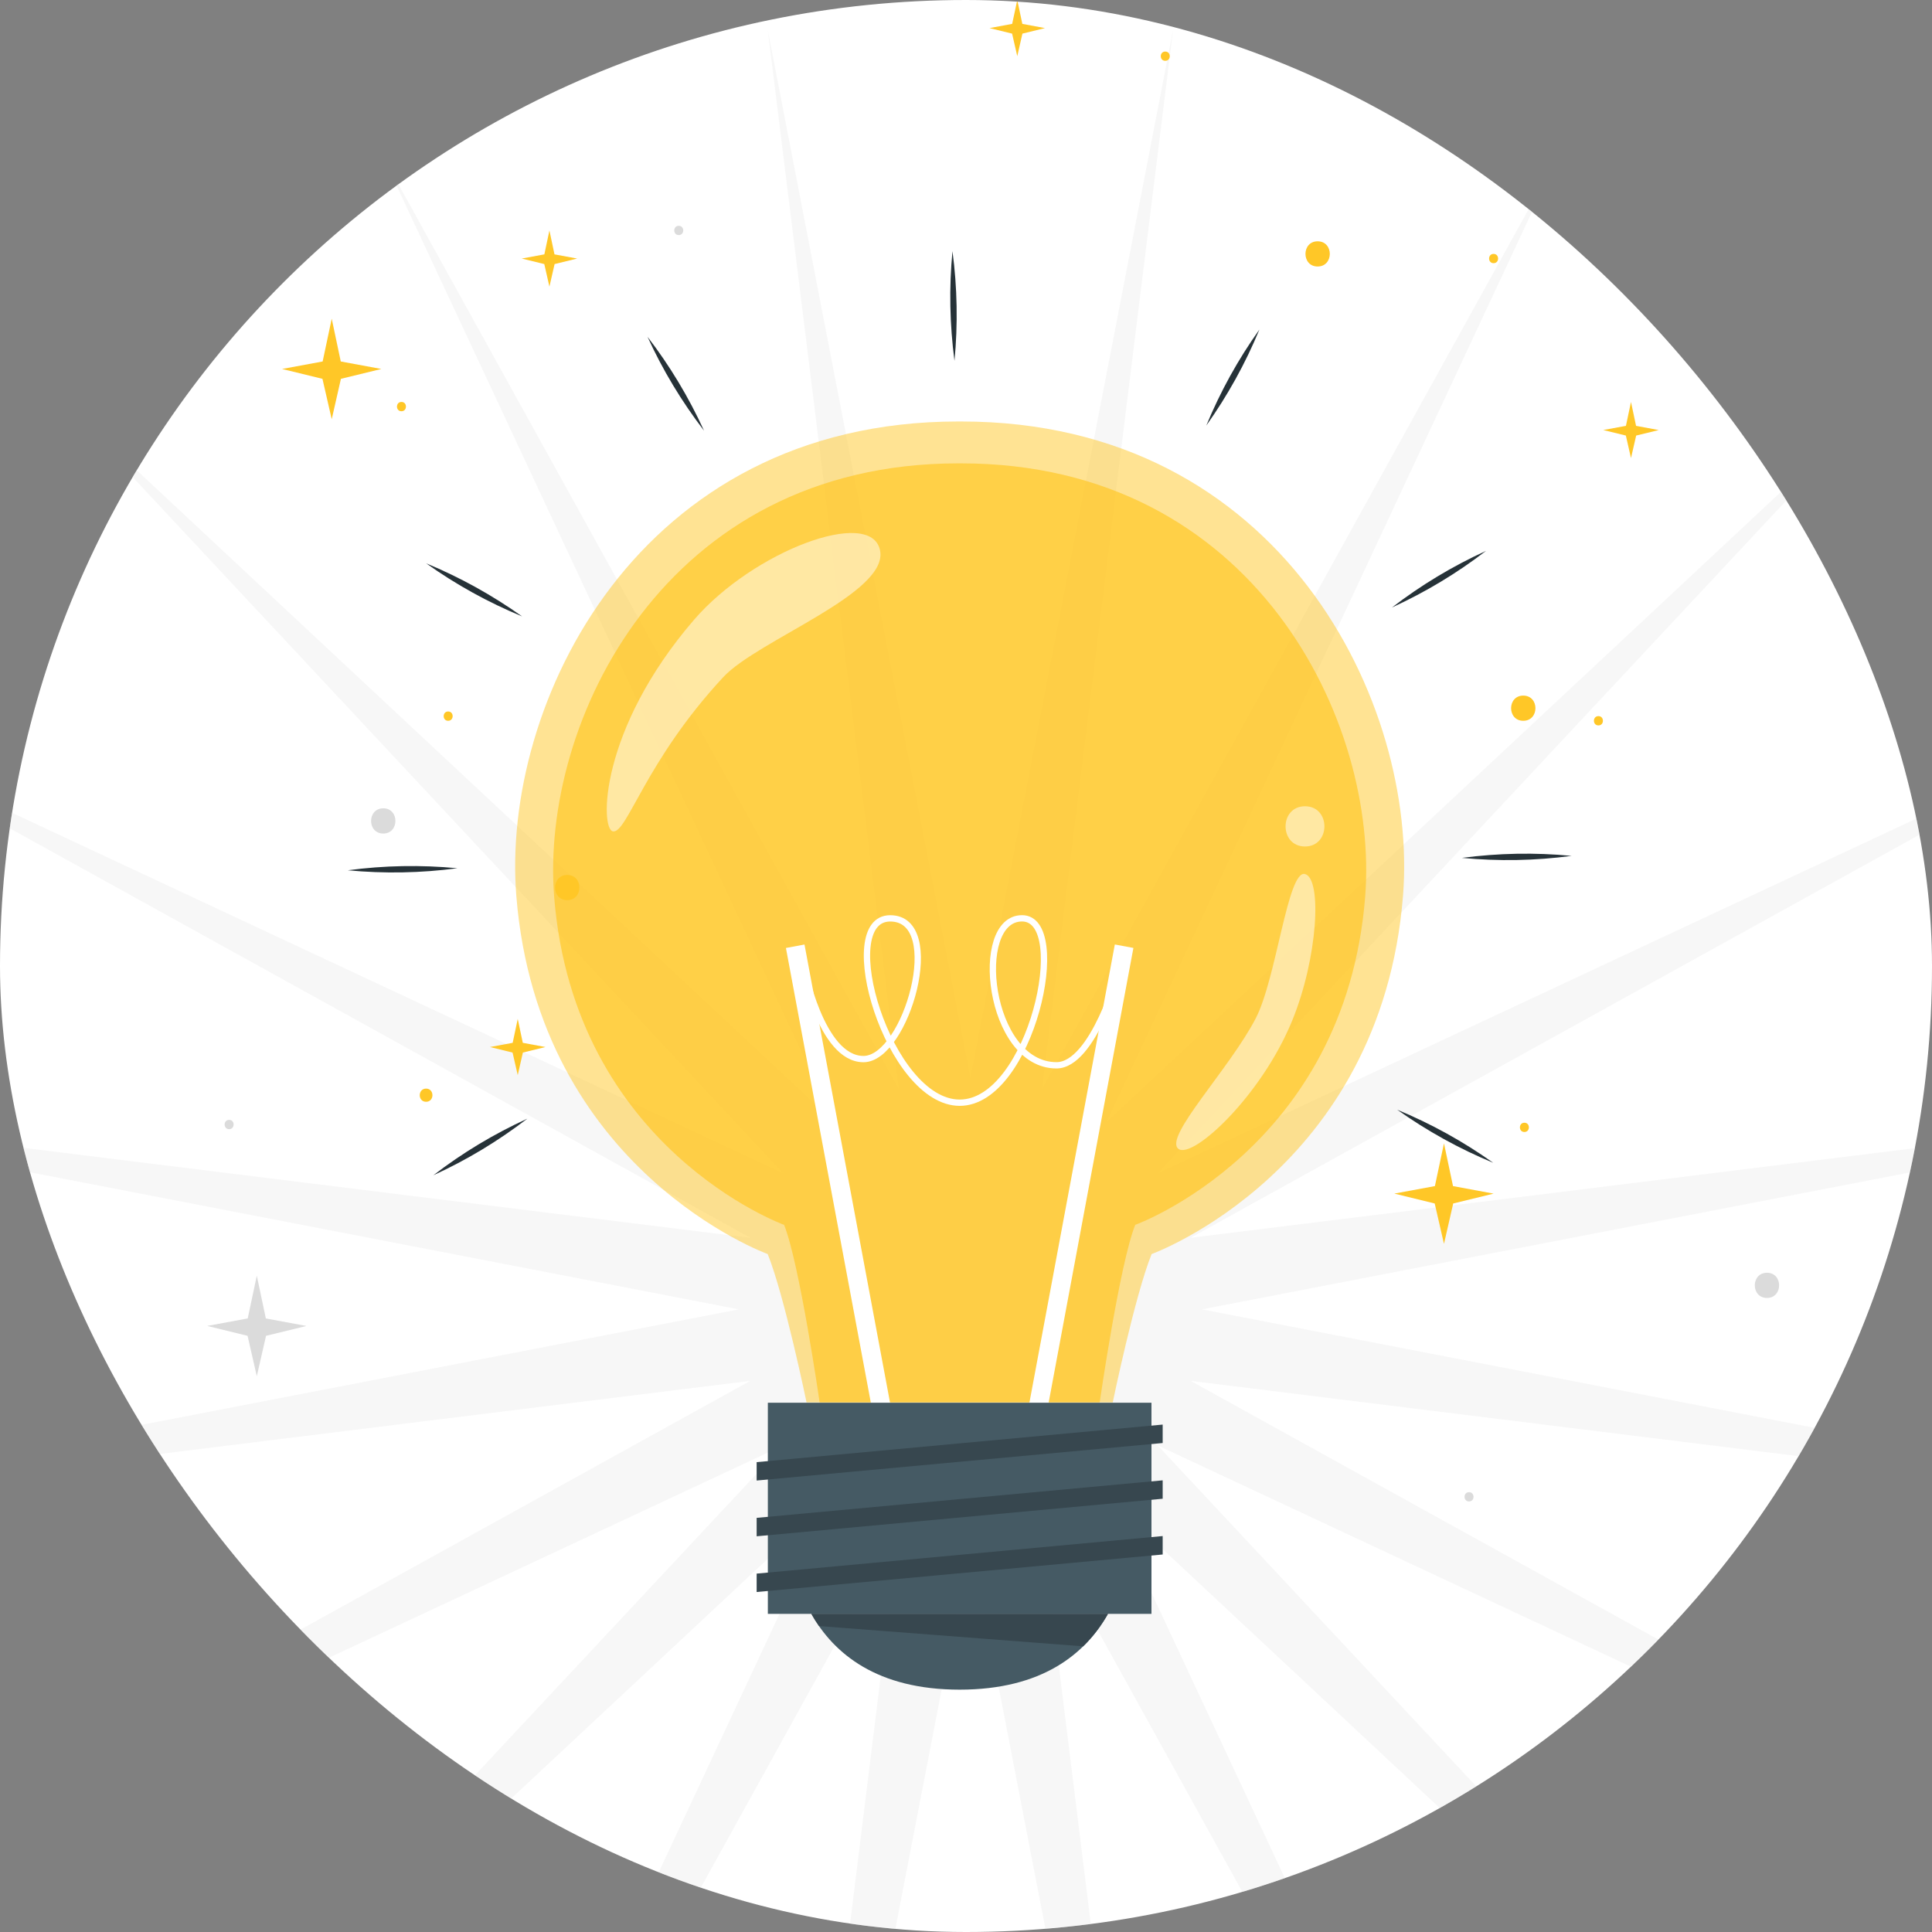 <svg width="50" height="50" viewBox="0 0 50 50" fill="none" xmlns="http://www.w3.org/2000/svg">
<rect x="0" y="0" width="50" height="50" fill="#808080" stroke="none"/>
<g clip-path="url(#clip0_2024_191)">
<rect width="50" height="50" rx="25" fill="white"/>
<path opacity="0.4" d="M25.114 27.894L30.359 0.772L26.966 28.187L40.335 4.013L28.636 29.038L48.821 10.179L29.962 30.364L54.987 18.665L30.813 32.034L58.228 28.641L31.106 33.886L58.228 39.131L30.813 35.737L54.987 49.107L29.962 37.408L48.821 57.593L28.636 38.733L40.335 63.759L26.966 39.584L30.359 67L25.114 39.877L19.869 67L23.263 39.584L9.893 63.759L21.592 38.733L1.407 57.593L20.267 37.408L-4.759 49.107L19.416 35.737L-8 39.131L19.122 33.886L-8 28.641L19.416 32.034L-4.759 18.665L20.267 30.364L1.407 10.179L21.592 29.038L9.893 4.013L23.263 28.187L19.869 0.772L25.114 27.894Z" fill="#EBEBEB"/>
<path d="M5.362 34.315L6.411 34.121L6.646 33.015L6.88 34.121L7.93 34.316L6.885 34.571L6.646 35.616L6.407 34.571L5.362 34.315Z" fill="#DBDBDB"/>
<path d="M17.566 6.084C17.721 6.084 17.721 5.844 17.566 5.844C17.411 5.844 17.411 6.084 17.566 6.084Z" fill="#DBDBDB"/>
<path d="M38.019 38.857C38.173 38.857 38.173 38.617 38.019 38.617C37.864 38.617 37.863 38.857 38.019 38.857Z" fill="#DBDBDB"/>
<path d="M5.93 29.223C6.084 29.223 6.085 28.982 5.93 28.982C5.775 28.982 5.775 29.223 5.93 29.223Z" fill="#DBDBDB"/>
<path d="M45.729 33.591C46.148 33.591 46.149 32.939 45.729 32.939C45.309 32.939 45.309 33.591 45.729 33.591Z" fill="#DBDBDB"/>
<path d="M9.919 21.572C10.338 21.572 10.339 20.919 9.919 20.919C9.499 20.92 9.498 21.572 9.919 21.572Z" fill="#DBDBDB"/>
<path d="M2.969 48.148C3.388 48.148 3.389 47.496 2.969 47.496C2.549 47.496 2.548 48.148 2.969 48.148Z" fill="#DBDBDB"/>
<path d="M7.3 9.549L8.35 9.355L8.585 8.248L8.819 9.355L9.869 9.549L8.823 9.804L8.585 10.85L8.345 9.804L7.3 9.549Z" fill="#FFC727"/>
<path d="M36.085 30.89L37.135 30.696L37.37 29.59L37.604 30.696L38.654 30.891L37.609 31.146L37.37 32.191L37.13 31.146L36.085 30.89Z" fill="#FFC727"/>
<path d="M12.681 27.097L13.268 26.988L13.399 26.37L13.53 26.988L14.117 27.097L13.532 27.24L13.399 27.824L13.265 27.24L12.681 27.097Z" fill="#FFC727"/>
<path d="M13.502 6.691L14.088 6.583L14.219 5.964L14.35 6.583L14.937 6.691L14.353 6.834L14.219 7.418L14.086 6.834L13.502 6.691Z" fill="#FFC727"/>
<path d="M41.492 11.129L42.079 11.021L42.21 10.402L42.341 11.021L42.928 11.13L42.344 11.272L42.21 11.856L42.077 11.272L41.492 11.129Z" fill="#FFC727"/>
<path d="M25.609 0.727L26.195 0.618L26.327 0L26.458 0.618L27.044 0.727L26.46 0.87L26.327 1.454L26.193 0.87L25.609 0.727Z" fill="#FFC727"/>
<path d="M11.027 28.514C11.246 28.514 11.246 28.173 11.027 28.173C10.809 28.174 10.808 28.514 11.027 28.514Z" fill="#FFC727"/>
<path d="M39.451 29.296C39.606 29.296 39.606 29.056 39.451 29.056C39.297 29.056 39.296 29.296 39.451 29.296Z" fill="#FFC727"/>
<path d="M11.598 18.654C11.753 18.654 11.754 18.413 11.598 18.413C11.444 18.413 11.444 18.654 11.598 18.654Z" fill="#FFC727"/>
<path d="M38.654 6.811C38.809 6.811 38.809 6.571 38.654 6.571C38.499 6.571 38.499 6.811 38.654 6.811Z" fill="#FFC727"/>
<path d="M10.39 10.643C10.544 10.643 10.545 10.402 10.39 10.402C10.235 10.402 10.235 10.643 10.39 10.643Z" fill="#FFC727"/>
<path d="M41.367 18.774C41.522 18.774 41.522 18.533 41.367 18.533C41.212 18.533 41.212 18.774 41.367 18.774Z" fill="#FFC727"/>
<path d="M30.157 1.574C30.312 1.574 30.312 1.334 30.157 1.334C30.002 1.334 30.002 1.574 30.157 1.574Z" fill="#FFC727"/>
<path d="M39.422 18.654C39.842 18.654 39.842 18.002 39.422 18.002C39.002 18.002 39.002 18.654 39.422 18.654Z" fill="#FFC727"/>
<path d="M34.1 6.897C34.52 6.897 34.521 6.245 34.1 6.245C33.681 6.245 33.68 6.897 34.1 6.897Z" fill="#FFC727"/>
<path d="M14.68 23.296C15.1 23.296 15.101 22.644 14.68 22.644C14.261 22.644 14.26 23.296 14.68 23.296Z" fill="#FFC727"/>
<path d="M24.702 9.338C24.578 8.395 24.559 7.448 24.65 6.5C24.775 7.444 24.792 8.391 24.702 9.338Z" fill="#263238"/>
<path d="M18.221 11.147C17.642 10.392 17.152 9.581 16.757 8.715C17.337 9.469 17.825 10.281 18.221 11.147Z" fill="#263238"/>
<path d="M13.513 15.953C12.633 15.589 11.804 15.132 11.029 14.579C11.908 14.942 12.737 15.402 13.513 15.953Z" fill="#263238"/>
<path d="M11.838 22.47C10.895 22.595 9.948 22.613 9 22.523C9.943 22.397 10.891 22.38 11.838 22.47Z" fill="#263238"/>
<path d="M13.647 28.951C12.892 29.531 12.081 30.02 11.215 30.416C11.969 29.835 12.781 29.347 13.647 28.951Z" fill="#263238"/>
<path d="M36.159 28.719C37.039 29.083 37.868 29.541 38.644 30.093C37.764 29.73 36.935 29.27 36.159 28.719Z" fill="#263238"/>
<path d="M37.834 22.202C38.777 22.078 39.724 22.059 40.672 22.15C39.728 22.276 38.781 22.292 37.834 22.202Z" fill="#263238"/>
<path d="M36.025 15.721C36.78 15.141 37.591 14.652 38.457 14.257C37.703 14.837 36.891 15.325 36.025 15.721Z" fill="#263238"/>
<path d="M31.219 11.013C31.583 10.133 32.04 9.304 32.593 8.529C32.23 9.409 31.77 10.237 31.219 11.013Z" fill="#263238"/>
<g opacity="0.5">
<path d="M36.31 23.181C35.741 30.307 29.804 32.455 29.804 32.455C29.367 33.538 28.798 36.293 28.798 36.293H20.873C20.873 36.293 20.304 33.538 19.868 32.455C19.868 32.455 13.931 30.307 13.362 23.181C12.967 18.229 16.492 10.91 24.793 10.908H24.879C33.179 10.91 36.705 18.229 36.31 23.181Z" fill="#FFC727"/>
</g>
<g opacity="0.7">
<path d="M35.33 23.216C34.81 29.734 29.38 31.699 29.38 31.699C28.98 32.69 28.46 36.293 28.46 36.293H21.212C21.212 36.293 20.691 32.69 20.292 31.699C20.292 31.699 14.862 29.734 14.342 23.216C13.98 18.688 17.205 11.993 24.797 11.992H24.875C32.467 11.993 35.692 18.688 35.33 23.216Z" fill="#FFC727"/>
</g>
<path d="M22.91 36.967L20.58 24.489" stroke="white" stroke-width="0.489" stroke-miterlimit="10"/>
<path d="M26.766 36.966L29.092 24.488" stroke="white" stroke-width="0.489" stroke-miterlimit="10"/>
<path d="M20.779 24.966C20.779 24.966 21.241 27.409 22.347 27.409C23.453 27.409 24.49 23.767 23.038 23.767C21.586 23.767 22.992 28.538 24.837 28.538C26.681 28.538 27.74 23.766 26.45 23.766C25.159 23.767 25.567 27.57 27.342 27.57C28.294 27.569 28.974 25.119 28.974 25.119" stroke="white" stroke-width="0.163" stroke-miterlimit="10"/>
<path d="M29.8 36.303H19.872V41.767H29.8V36.303Z" fill="#455A64"/>
<path d="M28.674 41.767C28.09 42.802 26.971 43.728 24.836 43.728C22.701 43.728 21.581 42.802 20.998 41.767H28.674Z" fill="#455A64"/>
<path d="M28.674 41.767C28.507 42.063 28.297 42.349 28.031 42.607L21.196 42.082C21.123 41.978 21.057 41.874 20.998 41.767H28.674Z" fill="#37474F"/>
<path d="M30.09 37.345L19.582 38.316V37.84L30.09 36.868V37.345Z" fill="#37474F"/>
<path d="M30.09 38.787L19.582 39.759V39.282L30.09 38.311V38.787Z" fill="#37474F"/>
<path d="M30.09 40.23L19.582 41.201V40.725L30.09 39.753V40.23Z" fill="#37474F"/>
<g opacity="0.5">
<path d="M15.863 21.516C16.227 21.577 16.698 19.698 18.718 17.524C19.616 16.558 23.02 15.35 22.774 14.235C22.529 13.12 19.492 14.267 17.965 16.036C15.507 18.884 15.528 21.46 15.863 21.516Z" fill="white"/>
<path d="M33.773 21.907C34.443 21.907 34.444 20.866 33.773 20.866C33.104 20.866 33.102 21.907 33.773 21.907Z" fill="white"/>
<path d="M30.497 29.732C30.863 30.011 32.64 28.372 33.441 26.416C34.106 24.792 34.22 22.739 33.773 22.62C33.326 22.502 33.036 25.318 32.498 26.355C31.82 27.664 30.106 29.434 30.497 29.732Z" fill="white"/>
</g>
</g>
<defs>
<clipPath id="clip0_2024_191">
<rect width="50" height="50" rx="25" fill="white"/>
</clipPath>
</defs>
</svg>
